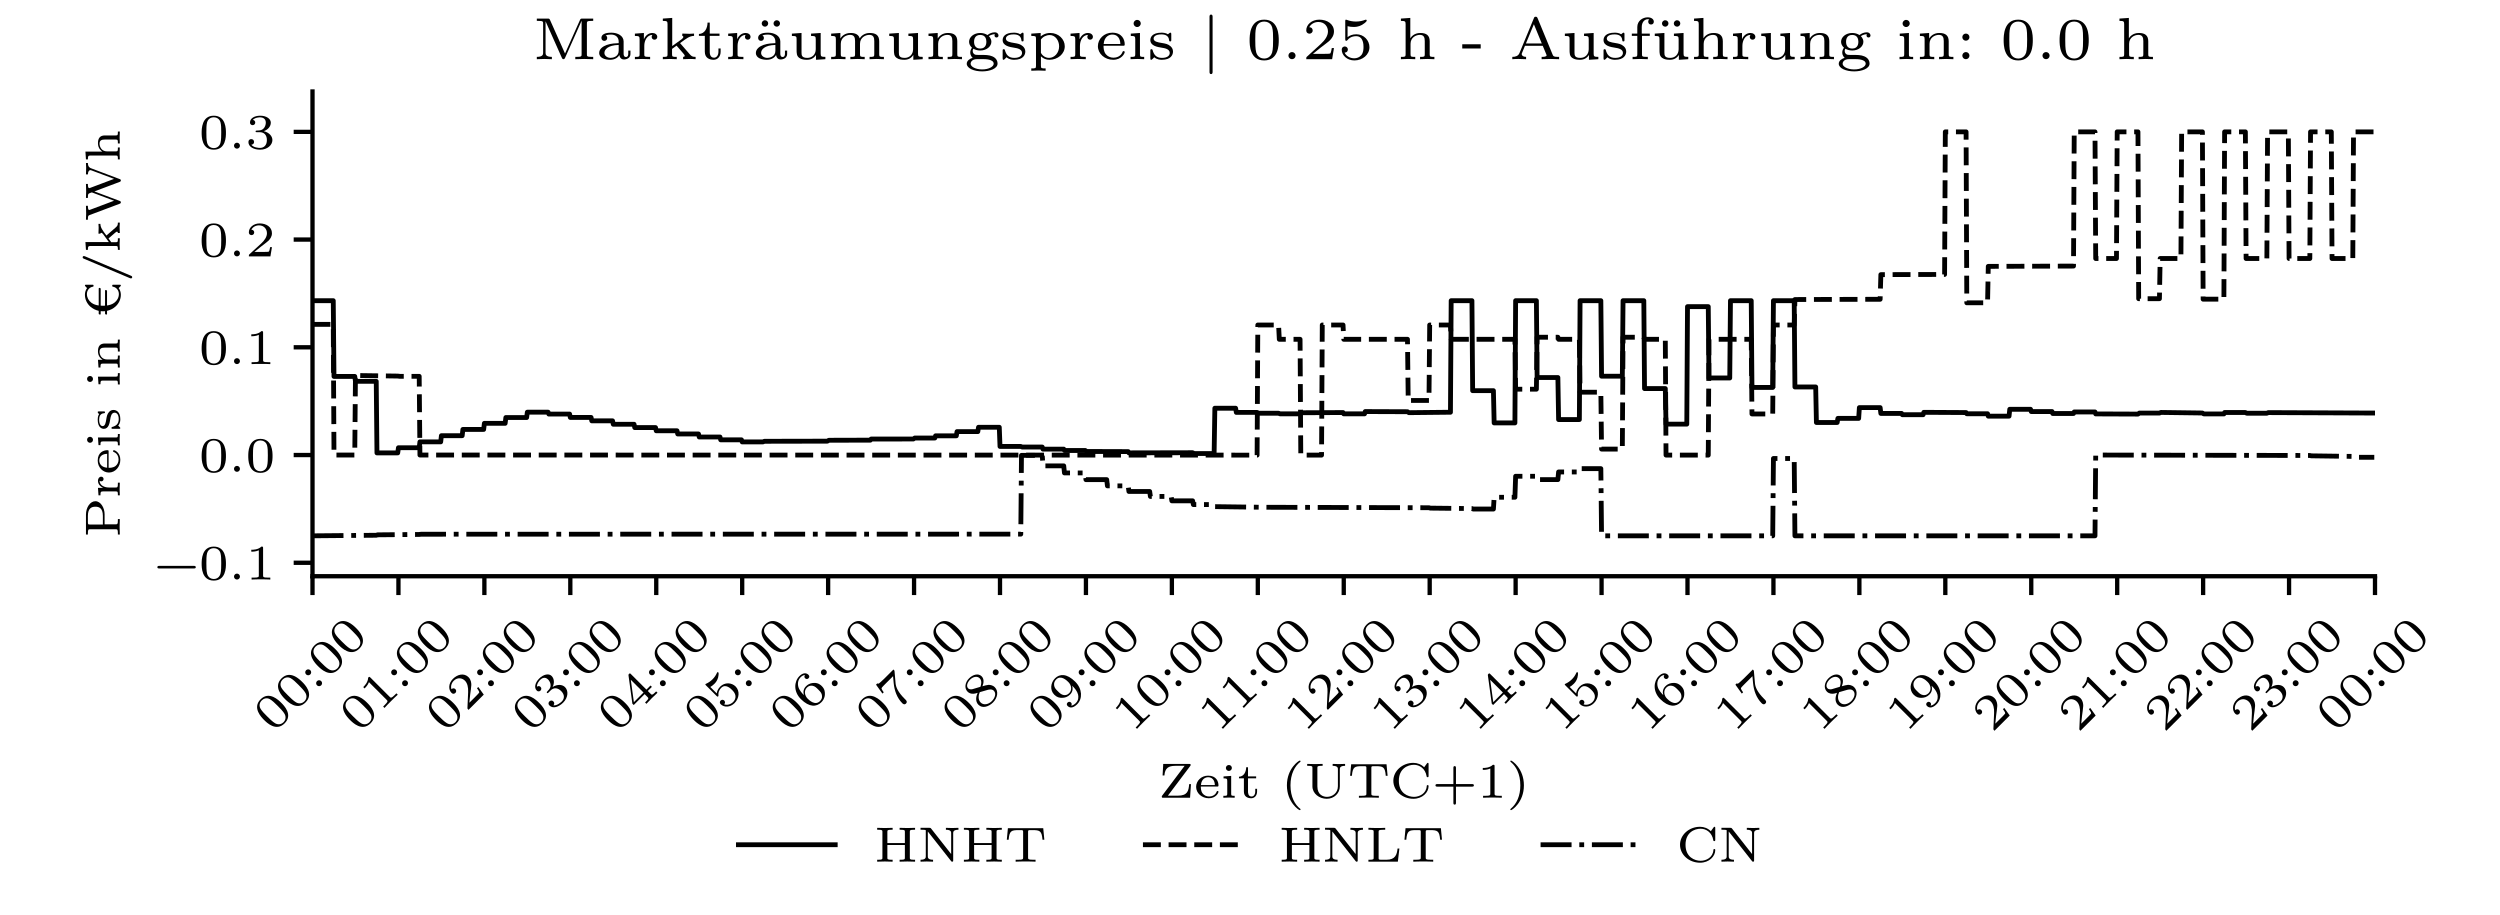 <?xml version="1.0" encoding="utf-8" standalone="no"?>
<!DOCTYPE svg PUBLIC "-//W3C//DTD SVG 1.1//EN"
  "http://www.w3.org/Graphics/SVG/1.1/DTD/svg11.dtd">
<svg xmlns:xlink="http://www.w3.org/1999/xlink" width="464.882pt" height="170.079pt" viewBox="0 0 464.882 170.079" xmlns="http://www.w3.org/2000/svg" version="1.1">
 <defs>
  <style type="text/css">*{stroke-linejoin: round; stroke-linecap: butt}</style>
 </defs>
 <g id="figure_1">
  <g id="patch_1">
   <path d="M 0 170.079 
L 464.882 170.079 
L 464.882 0 
L 0 0 
z
" style="fill: #ffffff"/>
  </g>
  <g id="axes_1">
   <g id="patch_2">
    <path d="M 58.11 107.15 
L 441.638 107.15 
L 441.638 17.008 
L 58.11 17.008 
z
" style="fill: #ffffff"/>
   </g>
   <g id="matplotlib.axis_1">
    <g id="xtick_1">
     <g id="line2d_1">
      <defs>
       <path id="mf4b9c4b104" d="M 0 0 
L 0 3.5 
" style="stroke: #000000; stroke-width: 0.8"/>
      </defs>
      <g>
       <use xlink:href="#mf4b9c4b104" x="58.11" y="107.15" style="stroke: #000000; stroke-width: 0.8"/>
      </g>
     </g>
     <g id="text_1">
      <!-- 00:00 -->
      <g transform="translate(50.805 136.359) rotate(-45) scale(0.09 -0.09)">
       <defs>
        <path id="LMRoman6-Regular-30" d="M 3520 2042 
C 3520 2509 3520 4256 1952 4256 
C 384 4256 384 2509 384 2042 
C 384 1581 384 -134 1952 -134 
C 3520 -134 3520 1581 3520 2042 
z
M 2912 2125 
C 2912 1715 2912 1069 2803 710 
C 2624 154 2163 70 1952 70 
C 1683 70 1248 198 1094 730 
C 992 1101 992 1728 992 2125 
C 992 2554 992 3046 1082 3392 
C 1242 3968 1728 4051 1952 4051 
C 2246 4051 2669 3910 2810 3424 
C 2906 3085 2912 2618 2912 2125 
z
" transform="scale(0.016)"/>
        <path id="LMRoman6-Regular-3a" d="M 1510 2374 
C 1510 2586 1338 2758 1126 2758 
C 915 2758 742 2586 742 2374 
C 742 2163 915 1990 1126 1990 
C 1338 1990 1510 2163 1510 2374 
z
M 1510 384 
C 1510 595 1338 768 1126 768 
C 915 768 742 595 742 384 
C 742 173 915 0 1126 0 
C 1338 0 1510 173 1510 384 
z
" transform="scale(0.016)"/>
       </defs>
       <use xlink:href="#LMRoman6-Regular-30"/>
       <use xlink:href="#LMRoman6-Regular-30" x="61.1"/>
       <use xlink:href="#LMRoman6-Regular-3a" x="122.2"/>
       <use xlink:href="#LMRoman6-Regular-30" x="157.4"/>
       <use xlink:href="#LMRoman6-Regular-30" x="218.5"/>
      </g>
     </g>
    </g>
    <g id="xtick_2">
     <g id="line2d_2">
      <g>
       <use xlink:href="#mf4b9c4b104" x="74.091" y="107.15" style="stroke: #000000; stroke-width: 0.8"/>
      </g>
     </g>
     <g id="text_2">
      <!-- 01:00 -->
      <g transform="translate(66.785 136.359) rotate(-45) scale(0.09 -0.09)">
       <defs>
        <path id="LMRoman6-Regular-31" d="M 3232 0 
L 3232 250 
L 2957 250 
C 2298 250 2298 333 2298 544 
L 2298 4064 
C 2298 4256 2272 4256 2080 4256 
C 1658 3846 1005 3846 774 3846 
L 774 3597 
C 941 3597 1363 3597 1747 3776 
L 1747 544 
C 1747 333 1747 250 1088 250 
L 813 250 
L 813 0 
C 1165 26 1664 26 2022 26 
C 2381 26 2880 26 3232 0 
z
" transform="scale(0.016)"/>
       </defs>
       <use xlink:href="#LMRoman6-Regular-30"/>
       <use xlink:href="#LMRoman6-Regular-31" x="61.1"/>
       <use xlink:href="#LMRoman6-Regular-3a" x="122.2"/>
       <use xlink:href="#LMRoman6-Regular-30" x="157.4"/>
       <use xlink:href="#LMRoman6-Regular-30" x="218.5"/>
      </g>
     </g>
    </g>
    <g id="xtick_3">
     <g id="line2d_3">
      <g>
       <use xlink:href="#mf4b9c4b104" x="90.071" y="107.15" style="stroke: #000000; stroke-width: 0.8"/>
      </g>
     </g>
     <g id="text_3">
      <!-- 02:00 -->
      <g transform="translate(82.766 136.359) rotate(-45) scale(0.09 -0.09)">
       <defs>
        <path id="LMRoman6-Regular-32" d="M 3443 1197 
L 3206 1197 
C 3194 1107 3130 685 3034 614 
C 2989 576 2470 576 2381 576 
L 1184 576 
L 2003 1242 
C 2221 1414 2790 1824 2989 2016 
C 3181 2208 3443 2534 3443 2989 
C 3443 3789 2720 4256 1862 4256 
C 1037 4256 461 3712 461 3110 
C 461 2784 736 2746 806 2746 
C 966 2746 1152 2861 1152 3091 
C 1152 3232 1069 3437 787 3437 
C 934 3763 1325 4006 1766 4006 
C 2438 4006 2797 3507 2797 2989 
C 2797 2534 2496 2067 2048 1658 
L 531 269 
C 467 205 461 198 461 0 
L 3245 0 
L 3443 1197 
z
" transform="scale(0.016)"/>
       </defs>
       <use xlink:href="#LMRoman6-Regular-30"/>
       <use xlink:href="#LMRoman6-Regular-32" x="61.1"/>
       <use xlink:href="#LMRoman6-Regular-3a" x="122.2"/>
       <use xlink:href="#LMRoman6-Regular-30" x="157.4"/>
       <use xlink:href="#LMRoman6-Regular-30" x="218.5"/>
      </g>
     </g>
    </g>
    <g id="xtick_4">
     <g id="line2d_4">
      <g>
       <use xlink:href="#mf4b9c4b104" x="106.051" y="107.15" style="stroke: #000000; stroke-width: 0.8"/>
      </g>
     </g>
     <g id="text_4">
      <!-- 03:00 -->
      <g transform="translate(98.746 136.359) rotate(-45) scale(0.09 -0.09)">
       <defs>
        <path id="LMRoman6-Regular-33" d="M 3501 1107 
C 3501 1574 3142 2067 2381 2259 
C 2886 2426 3296 2835 3296 3360 
C 3296 3872 2694 4256 1926 4256 
C 1178 4256 608 3910 608 3386 
C 608 3110 819 3034 947 3034 
C 1114 3034 1286 3149 1286 3373 
C 1286 3571 1146 3686 973 3712 
C 1274 4045 1856 4045 1914 4045 
C 2240 4045 2650 3891 2650 3360 
C 2650 3008 2451 2394 1811 2355 
C 1696 2349 1523 2336 1466 2336 
C 1402 2330 1331 2323 1331 2227 
C 1331 2125 1402 2125 1510 2125 
L 1882 2125 
C 2426 2125 2790 1760 2790 1107 
C 2790 403 2368 96 1901 96 
C 1728 96 1069 134 781 506 
C 1030 531 1133 698 1133 870 
C 1133 1088 979 1235 768 1235 
C 595 1235 403 1126 403 858 
C 403 224 1107 -134 1920 -134 
C 2867 -134 3501 474 3501 1107 
z
" transform="scale(0.016)"/>
       </defs>
       <use xlink:href="#LMRoman6-Regular-30"/>
       <use xlink:href="#LMRoman6-Regular-33" x="61.1"/>
       <use xlink:href="#LMRoman6-Regular-3a" x="122.2"/>
       <use xlink:href="#LMRoman6-Regular-30" x="157.4"/>
       <use xlink:href="#LMRoman6-Regular-30" x="218.5"/>
      </g>
     </g>
    </g>
    <g id="xtick_5">
     <g id="line2d_5">
      <g>
       <use xlink:href="#mf4b9c4b104" x="122.031" y="107.15" style="stroke: #000000; stroke-width: 0.8"/>
      </g>
     </g>
     <g id="text_5">
      <!-- 04:00 -->
      <g transform="translate(114.726 136.359) rotate(-45) scale(0.09 -0.09)">
       <defs>
        <path id="LMRoman6-Regular-34" d="M 3610 1050 
L 3610 1299 
L 2861 1299 
L 2861 4128 
C 2861 4275 2861 4320 2701 4320 
C 2586 4320 2573 4301 2515 4224 
L 294 1299 
L 294 1050 
L 2285 1050 
L 2285 538 
C 2285 326 2285 250 1747 250 
L 1562 250 
L 1562 0 
L 2573 26 
L 3584 0 
L 3584 250 
L 3398 250 
C 2861 250 2861 326 2861 538 
L 2861 1050 
L 3610 1050 
z
M 2330 1299 
L 570 1299 
L 2330 3622 
L 2330 1299 
z
" transform="scale(0.016)"/>
       </defs>
       <use xlink:href="#LMRoman6-Regular-30"/>
       <use xlink:href="#LMRoman6-Regular-34" x="61.1"/>
       <use xlink:href="#LMRoman6-Regular-3a" x="122.2"/>
       <use xlink:href="#LMRoman6-Regular-30" x="157.4"/>
       <use xlink:href="#LMRoman6-Regular-30" x="218.5"/>
      </g>
     </g>
    </g>
    <g id="xtick_6">
     <g id="line2d_6">
      <g>
       <use xlink:href="#mf4b9c4b104" x="138.012" y="107.15" style="stroke: #000000; stroke-width: 0.8"/>
      </g>
     </g>
     <g id="text_6">
      <!-- 05:00 -->
      <g transform="translate(130.707 136.359) rotate(-45) scale(0.09 -0.09)">
       <defs>
        <path id="LMRoman6-Regular-35" d="M 3443 1286 
C 3443 2016 2854 2682 2029 2682 
C 1613 2682 1293 2547 1088 2374 
L 1088 3552 
C 1299 3494 1523 3469 1741 3469 
C 1882 3469 2240 3469 2643 3693 
C 2752 3757 3149 4019 3149 4154 
C 3149 4237 3085 4256 3059 4256 
C 3040 4256 3034 4256 2963 4230 
C 2733 4141 2406 4051 1990 4051 
C 1677 4051 1331 4109 1043 4218 
C 979 4243 954 4256 928 4256 
C 838 4256 838 4186 838 4083 
L 838 2163 
C 838 2054 838 1978 954 1978 
C 1011 1978 1030 2003 1075 2054 
C 1235 2259 1517 2477 2016 2477 
C 2803 2477 2803 1517 2803 1312 
C 2803 1062 2784 704 2573 442 
C 2374 198 2080 96 1805 96 
C 1363 96 922 339 768 710 
C 1082 717 1120 966 1120 1043 
C 1120 1216 986 1370 787 1370 
C 730 1370 461 1338 461 1018 
C 461 429 1018 -134 1824 -134 
C 2701 -134 3443 486 3443 1286 
z
" transform="scale(0.016)"/>
       </defs>
       <use xlink:href="#LMRoman6-Regular-30"/>
       <use xlink:href="#LMRoman6-Regular-35" x="61.1"/>
       <use xlink:href="#LMRoman6-Regular-3a" x="122.2"/>
       <use xlink:href="#LMRoman6-Regular-30" x="157.4"/>
       <use xlink:href="#LMRoman6-Regular-30" x="218.5"/>
      </g>
     </g>
    </g>
    <g id="xtick_7">
     <g id="line2d_7">
      <g>
       <use xlink:href="#mf4b9c4b104" x="153.992" y="107.15" style="stroke: #000000; stroke-width: 0.8"/>
      </g>
     </g>
     <g id="text_7">
      <!-- 06:00 -->
      <g transform="translate(146.687 136.359) rotate(-45) scale(0.09 -0.09)">
       <defs>
        <path id="LMRoman6-Regular-36" d="M 3501 1306 
C 3501 1523 3475 1933 3085 2298 
C 2861 2502 2579 2726 2035 2726 
C 1587 2726 1261 2496 1043 2118 
C 1050 2438 1062 2970 1286 3366 
C 1568 3853 1990 4045 2374 4045 
C 2522 4045 2816 4019 2970 3840 
C 2733 3802 2694 3635 2694 3533 
C 2694 3366 2810 3226 3002 3226 
C 3194 3226 3315 3347 3315 3546 
C 3315 3936 3021 4256 2368 4256 
C 1376 4256 403 3392 403 2029 
C 403 474 1126 -134 1971 -134 
C 2221 -134 2656 -96 3046 282 
C 3251 486 3501 742 3501 1306 
z
M 2861 1306 
C 2861 864 2848 646 2630 390 
C 2477 198 2272 96 1965 96 
C 1062 96 1062 1197 1062 1446 
C 1062 1997 1427 2522 2003 2522 
C 2336 2522 2528 2387 2682 2182 
C 2861 1933 2861 1645 2861 1306 
z
" transform="scale(0.016)"/>
       </defs>
       <use xlink:href="#LMRoman6-Regular-30"/>
       <use xlink:href="#LMRoman6-Regular-36" x="61.1"/>
       <use xlink:href="#LMRoman6-Regular-3a" x="122.2"/>
       <use xlink:href="#LMRoman6-Regular-30" x="157.4"/>
       <use xlink:href="#LMRoman6-Regular-30" x="218.5"/>
      </g>
     </g>
    </g>
    <g id="xtick_8">
     <g id="line2d_8">
      <g>
       <use xlink:href="#mf4b9c4b104" x="169.972" y="107.15" style="stroke: #000000; stroke-width: 0.8"/>
      </g>
     </g>
     <g id="text_8">
      <!-- 07:00 -->
      <g transform="translate(162.667 136.359) rotate(-45) scale(0.09 -0.09)">
       <defs>
        <path id="LMRoman6-Regular-37" d="M 3712 4122 
L 2061 4122 
C 1798 4122 1645 4128 1395 4147 
C 1082 4166 1005 4173 973 4326 
L 736 4326 
L 506 2925 
L 742 2925 
C 762 3059 826 3437 922 3507 
C 973 3546 1523 3546 1619 3546 
L 3066 3546 
L 2496 2861 
C 1875 2112 1440 1203 1440 230 
C 1440 173 1440 -134 1747 -134 
C 2061 -134 2061 160 2061 243 
L 2061 422 
C 2061 1651 2323 2278 2643 2662 
L 3654 3866 
C 3712 3930 3712 3942 3712 4122 
z
" transform="scale(0.016)"/>
       </defs>
       <use xlink:href="#LMRoman6-Regular-30"/>
       <use xlink:href="#LMRoman6-Regular-37" x="61.1"/>
       <use xlink:href="#LMRoman6-Regular-3a" x="122.2"/>
       <use xlink:href="#LMRoman6-Regular-30" x="157.4"/>
       <use xlink:href="#LMRoman6-Regular-30" x="218.5"/>
      </g>
     </g>
    </g>
    <g id="xtick_9">
     <g id="line2d_9">
      <g>
       <use xlink:href="#mf4b9c4b104" x="185.953" y="107.15" style="stroke: #000000; stroke-width: 0.8"/>
      </g>
     </g>
     <g id="text_9">
      <!-- 08:00 -->
      <g transform="translate(178.648 136.359) rotate(-45) scale(0.09 -0.09)">
       <defs>
        <path id="LMRoman6-Regular-38" d="M 3501 1088 
C 3501 1530 3232 1792 3136 1888 
C 3014 2003 2694 2182 2464 2310 
C 2938 2522 3296 2835 3296 3296 
C 3296 3923 2624 4256 1958 4256 
C 1235 4256 608 3821 608 3174 
C 608 2778 870 2470 1139 2310 
L 1421 2150 
C 998 1990 403 1632 403 986 
C 403 237 1203 -134 1946 -134 
C 2797 -134 3501 378 3501 1088 
z
M 2938 3290 
C 2938 2797 2406 2534 2227 2445 
L 1306 2944 
C 1293 2950 966 3130 966 3424 
C 966 3840 1472 4045 1946 4045 
C 2445 4045 2938 3770 2938 3290 
z
M 3091 864 
C 3091 358 2502 96 1958 96 
C 1363 96 813 442 813 986 
C 813 1530 1325 1888 1677 2016 
L 2605 1504 
C 2739 1421 3091 1229 3091 864 
z
" transform="scale(0.016)"/>
       </defs>
       <use xlink:href="#LMRoman6-Regular-30"/>
       <use xlink:href="#LMRoman6-Regular-38" x="61.1"/>
       <use xlink:href="#LMRoman6-Regular-3a" x="122.2"/>
       <use xlink:href="#LMRoman6-Regular-30" x="157.4"/>
       <use xlink:href="#LMRoman6-Regular-30" x="218.5"/>
      </g>
     </g>
    </g>
    <g id="xtick_10">
     <g id="line2d_10">
      <g>
       <use xlink:href="#mf4b9c4b104" x="201.933" y="107.15" style="stroke: #000000; stroke-width: 0.8"/>
      </g>
     </g>
     <g id="text_10">
      <!-- 09:00 -->
      <g transform="translate(194.628 136.359) rotate(-45) scale(0.09 -0.09)">
       <defs>
        <path id="LMRoman6-Regular-39" d="M 3501 2099 
C 3501 3654 2790 4256 1971 4256 
C 1146 4256 403 3667 403 2822 
C 403 2342 582 2074 813 1843 
C 1094 1568 1402 1402 1869 1402 
C 2426 1402 2726 1766 2861 2016 
C 2861 1530 2816 1050 2586 666 
C 2426 416 2118 96 1619 96 
C 1472 96 1126 115 947 282 
C 1152 326 1210 467 1210 589 
C 1210 755 1094 896 902 896 
C 710 896 589 774 589 576 
C 589 58 1069 -134 1626 -134 
C 2611 -134 3501 762 3501 2099 
z
M 2842 2694 
C 2842 2118 2464 1606 1901 1606 
C 1504 1606 1331 1805 1229 1939 
C 1050 2182 1043 2458 1043 2822 
C 1043 3200 1043 3450 1254 3712 
C 1434 3930 1645 4045 1978 4045 
C 2842 4045 2842 2950 2842 2694 
z
" transform="scale(0.016)"/>
       </defs>
       <use xlink:href="#LMRoman6-Regular-30"/>
       <use xlink:href="#LMRoman6-Regular-39" x="61.1"/>
       <use xlink:href="#LMRoman6-Regular-3a" x="122.2"/>
       <use xlink:href="#LMRoman6-Regular-30" x="157.4"/>
       <use xlink:href="#LMRoman6-Regular-30" x="218.5"/>
      </g>
     </g>
    </g>
    <g id="xtick_11">
     <g id="line2d_11">
      <g>
       <use xlink:href="#mf4b9c4b104" x="217.913" y="107.15" style="stroke: #000000; stroke-width: 0.8"/>
      </g>
     </g>
     <g id="text_11">
      <!-- 10:00 -->
      <g transform="translate(210.608 136.359) rotate(-45) scale(0.09 -0.09)">
       <use xlink:href="#LMRoman6-Regular-31"/>
       <use xlink:href="#LMRoman6-Regular-30" x="61.1"/>
       <use xlink:href="#LMRoman6-Regular-3a" x="122.2"/>
       <use xlink:href="#LMRoman6-Regular-30" x="157.4"/>
       <use xlink:href="#LMRoman6-Regular-30" x="218.5"/>
      </g>
     </g>
    </g>
    <g id="xtick_12">
     <g id="line2d_12">
      <g>
       <use xlink:href="#mf4b9c4b104" x="233.894" y="107.15" style="stroke: #000000; stroke-width: 0.8"/>
      </g>
     </g>
     <g id="text_12">
      <!-- 11:00 -->
      <g transform="translate(226.589 136.359) rotate(-45) scale(0.09 -0.09)">
       <use xlink:href="#LMRoman6-Regular-31"/>
       <use xlink:href="#LMRoman6-Regular-31" x="61.1"/>
       <use xlink:href="#LMRoman6-Regular-3a" x="122.2"/>
       <use xlink:href="#LMRoman6-Regular-30" x="157.4"/>
       <use xlink:href="#LMRoman6-Regular-30" x="218.5"/>
      </g>
     </g>
    </g>
    <g id="xtick_13">
     <g id="line2d_13">
      <g>
       <use xlink:href="#mf4b9c4b104" x="249.874" y="107.15" style="stroke: #000000; stroke-width: 0.8"/>
      </g>
     </g>
     <g id="text_13">
      <!-- 12:00 -->
      <g transform="translate(242.569 136.359) rotate(-45) scale(0.09 -0.09)">
       <use xlink:href="#LMRoman6-Regular-31"/>
       <use xlink:href="#LMRoman6-Regular-32" x="61.1"/>
       <use xlink:href="#LMRoman6-Regular-3a" x="122.2"/>
       <use xlink:href="#LMRoman6-Regular-30" x="157.4"/>
       <use xlink:href="#LMRoman6-Regular-30" x="218.5"/>
      </g>
     </g>
    </g>
    <g id="xtick_14">
     <g id="line2d_14">
      <g>
       <use xlink:href="#mf4b9c4b104" x="265.854" y="107.15" style="stroke: #000000; stroke-width: 0.8"/>
      </g>
     </g>
     <g id="text_14">
      <!-- 13:00 -->
      <g transform="translate(258.549 136.359) rotate(-45) scale(0.09 -0.09)">
       <use xlink:href="#LMRoman6-Regular-31"/>
       <use xlink:href="#LMRoman6-Regular-33" x="61.1"/>
       <use xlink:href="#LMRoman6-Regular-3a" x="122.2"/>
       <use xlink:href="#LMRoman6-Regular-30" x="157.4"/>
       <use xlink:href="#LMRoman6-Regular-30" x="218.5"/>
      </g>
     </g>
    </g>
    <g id="xtick_15">
     <g id="line2d_15">
      <g>
       <use xlink:href="#mf4b9c4b104" x="281.835" y="107.15" style="stroke: #000000; stroke-width: 0.8"/>
      </g>
     </g>
     <g id="text_15">
      <!-- 14:00 -->
      <g transform="translate(274.53 136.359) rotate(-45) scale(0.09 -0.09)">
       <use xlink:href="#LMRoman6-Regular-31"/>
       <use xlink:href="#LMRoman6-Regular-34" x="61.1"/>
       <use xlink:href="#LMRoman6-Regular-3a" x="122.2"/>
       <use xlink:href="#LMRoman6-Regular-30" x="157.4"/>
       <use xlink:href="#LMRoman6-Regular-30" x="218.5"/>
      </g>
     </g>
    </g>
    <g id="xtick_16">
     <g id="line2d_16">
      <g>
       <use xlink:href="#mf4b9c4b104" x="297.815" y="107.15" style="stroke: #000000; stroke-width: 0.8"/>
      </g>
     </g>
     <g id="text_16">
      <!-- 15:00 -->
      <g transform="translate(290.51 136.359) rotate(-45) scale(0.09 -0.09)">
       <use xlink:href="#LMRoman6-Regular-31"/>
       <use xlink:href="#LMRoman6-Regular-35" x="61.1"/>
       <use xlink:href="#LMRoman6-Regular-3a" x="122.2"/>
       <use xlink:href="#LMRoman6-Regular-30" x="157.4"/>
       <use xlink:href="#LMRoman6-Regular-30" x="218.5"/>
      </g>
     </g>
    </g>
    <g id="xtick_17">
     <g id="line2d_17">
      <g>
       <use xlink:href="#mf4b9c4b104" x="313.795" y="107.15" style="stroke: #000000; stroke-width: 0.8"/>
      </g>
     </g>
     <g id="text_17">
      <!-- 16:00 -->
      <g transform="translate(306.49 136.359) rotate(-45) scale(0.09 -0.09)">
       <use xlink:href="#LMRoman6-Regular-31"/>
       <use xlink:href="#LMRoman6-Regular-36" x="61.1"/>
       <use xlink:href="#LMRoman6-Regular-3a" x="122.2"/>
       <use xlink:href="#LMRoman6-Regular-30" x="157.4"/>
       <use xlink:href="#LMRoman6-Regular-30" x="218.5"/>
      </g>
     </g>
    </g>
    <g id="xtick_18">
     <g id="line2d_18">
      <g>
       <use xlink:href="#mf4b9c4b104" x="329.776" y="107.15" style="stroke: #000000; stroke-width: 0.8"/>
      </g>
     </g>
     <g id="text_18">
      <!-- 17:00 -->
      <g transform="translate(322.47 136.359) rotate(-45) scale(0.09 -0.09)">
       <use xlink:href="#LMRoman6-Regular-31"/>
       <use xlink:href="#LMRoman6-Regular-37" x="61.1"/>
       <use xlink:href="#LMRoman6-Regular-3a" x="122.2"/>
       <use xlink:href="#LMRoman6-Regular-30" x="157.4"/>
       <use xlink:href="#LMRoman6-Regular-30" x="218.5"/>
      </g>
     </g>
    </g>
    <g id="xtick_19">
     <g id="line2d_19">
      <g>
       <use xlink:href="#mf4b9c4b104" x="345.756" y="107.15" style="stroke: #000000; stroke-width: 0.8"/>
      </g>
     </g>
     <g id="text_19">
      <!-- 18:00 -->
      <g transform="translate(338.451 136.359) rotate(-45) scale(0.09 -0.09)">
       <use xlink:href="#LMRoman6-Regular-31"/>
       <use xlink:href="#LMRoman6-Regular-38" x="61.1"/>
       <use xlink:href="#LMRoman6-Regular-3a" x="122.2"/>
       <use xlink:href="#LMRoman6-Regular-30" x="157.4"/>
       <use xlink:href="#LMRoman6-Regular-30" x="218.5"/>
      </g>
     </g>
    </g>
    <g id="xtick_20">
     <g id="line2d_20">
      <g>
       <use xlink:href="#mf4b9c4b104" x="361.736" y="107.15" style="stroke: #000000; stroke-width: 0.8"/>
      </g>
     </g>
     <g id="text_20">
      <!-- 19:00 -->
      <g transform="translate(354.431 136.359) rotate(-45) scale(0.09 -0.09)">
       <use xlink:href="#LMRoman6-Regular-31"/>
       <use xlink:href="#LMRoman6-Regular-39" x="61.1"/>
       <use xlink:href="#LMRoman6-Regular-3a" x="122.2"/>
       <use xlink:href="#LMRoman6-Regular-30" x="157.4"/>
       <use xlink:href="#LMRoman6-Regular-30" x="218.5"/>
      </g>
     </g>
    </g>
    <g id="xtick_21">
     <g id="line2d_21">
      <g>
       <use xlink:href="#mf4b9c4b104" x="377.717" y="107.15" style="stroke: #000000; stroke-width: 0.8"/>
      </g>
     </g>
     <g id="text_21">
      <!-- 20:00 -->
      <g transform="translate(370.411 136.359) rotate(-45) scale(0.09 -0.09)">
       <use xlink:href="#LMRoman6-Regular-32"/>
       <use xlink:href="#LMRoman6-Regular-30" x="61.1"/>
       <use xlink:href="#LMRoman6-Regular-3a" x="122.2"/>
       <use xlink:href="#LMRoman6-Regular-30" x="157.4"/>
       <use xlink:href="#LMRoman6-Regular-30" x="218.5"/>
      </g>
     </g>
    </g>
    <g id="xtick_22">
     <g id="line2d_22">
      <g>
       <use xlink:href="#mf4b9c4b104" x="393.697" y="107.15" style="stroke: #000000; stroke-width: 0.8"/>
      </g>
     </g>
     <g id="text_22">
      <!-- 21:00 -->
      <g transform="translate(386.392 136.359) rotate(-45) scale(0.09 -0.09)">
       <use xlink:href="#LMRoman6-Regular-32"/>
       <use xlink:href="#LMRoman6-Regular-31" x="61.1"/>
       <use xlink:href="#LMRoman6-Regular-3a" x="122.2"/>
       <use xlink:href="#LMRoman6-Regular-30" x="157.4"/>
       <use xlink:href="#LMRoman6-Regular-30" x="218.5"/>
      </g>
     </g>
    </g>
    <g id="xtick_23">
     <g id="line2d_23">
      <g>
       <use xlink:href="#mf4b9c4b104" x="409.677" y="107.15" style="stroke: #000000; stroke-width: 0.8"/>
      </g>
     </g>
     <g id="text_23">
      <!-- 22:00 -->
      <g transform="translate(402.372 136.359) rotate(-45) scale(0.09 -0.09)">
       <use xlink:href="#LMRoman6-Regular-32"/>
       <use xlink:href="#LMRoman6-Regular-32" x="61.1"/>
       <use xlink:href="#LMRoman6-Regular-3a" x="122.2"/>
       <use xlink:href="#LMRoman6-Regular-30" x="157.4"/>
       <use xlink:href="#LMRoman6-Regular-30" x="218.5"/>
      </g>
     </g>
    </g>
    <g id="xtick_24">
     <g id="line2d_24">
      <g>
       <use xlink:href="#mf4b9c4b104" x="425.657" y="107.15" style="stroke: #000000; stroke-width: 0.8"/>
      </g>
     </g>
     <g id="text_24">
      <!-- 23:00 -->
      <g transform="translate(418.352 136.359) rotate(-45) scale(0.09 -0.09)">
       <use xlink:href="#LMRoman6-Regular-32"/>
       <use xlink:href="#LMRoman6-Regular-33" x="61.1"/>
       <use xlink:href="#LMRoman6-Regular-3a" x="122.2"/>
       <use xlink:href="#LMRoman6-Regular-30" x="157.4"/>
       <use xlink:href="#LMRoman6-Regular-30" x="218.5"/>
      </g>
     </g>
    </g>
    <g id="xtick_25">
     <g id="line2d_25">
      <g>
       <use xlink:href="#mf4b9c4b104" x="441.638" y="107.15" style="stroke: #000000; stroke-width: 0.8"/>
      </g>
     </g>
     <g id="text_25">
      <!-- 00:00 -->
      <g transform="translate(434.333 136.359) rotate(-45) scale(0.09 -0.09)">
       <use xlink:href="#LMRoman6-Regular-30"/>
       <use xlink:href="#LMRoman6-Regular-30" x="61.1"/>
       <use xlink:href="#LMRoman6-Regular-3a" x="122.2"/>
       <use xlink:href="#LMRoman6-Regular-30" x="157.4"/>
       <use xlink:href="#LMRoman6-Regular-30" x="218.5"/>
      </g>
     </g>
    </g>
    <g id="text_26">
     <!-- Zeit (UTC+1) -->
     <g transform="translate(215.311 148.344) scale(0.09 -0.09)">
      <defs>
       <path id="LMRoman6-Regular-5a" d="M 4275 1760 
L 4038 1760 
C 3974 890 3834 269 2573 269 
L 1293 269 
L 4173 4096 
C 4230 4166 4230 4179 4230 4237 
C 4230 4371 4166 4371 4038 4371 
L 691 4371 
L 608 2880 
L 845 2880 
C 909 3840 1389 4122 2253 4122 
L 3450 4122 
L 563 288 
C 506 218 506 205 506 141 
C 506 0 570 0 698 0 
L 4154 0 
L 4275 1760 
z
" transform="scale(0.016)"/>
       <path id="LMRoman6-Regular-65" d="M 3194 768 
C 3194 800 3181 870 3072 870 
C 2989 870 2976 832 2950 755 
C 2758 282 2278 160 1984 160 
C 1632 160 1331 320 1152 550 
C 915 851 915 1274 915 1446 
L 3002 1446 
C 3142 1446 3194 1446 3194 1600 
C 3194 2093 2918 2854 1856 2854 
C 960 2854 307 2170 307 1402 
C 307 595 1043 -64 1946 -64 
C 2867 -64 3194 627 3194 768 
z
M 2726 1638 
L 928 1638 
C 998 2496 1587 2650 1850 2650 
C 2675 2650 2720 1824 2726 1638 
z
" transform="scale(0.016)"/>
       <path id="LMRoman6-Regular-69" d="M 1875 0 
L 1875 250 
C 1478 250 1421 250 1421 518 
L 1421 2822 
L 435 2752 
L 435 2502 
C 858 2502 915 2458 915 2144 
L 915 525 
C 915 250 851 250 410 250 
L 410 0 
L 1158 26 
C 1222 26 1709 13 1875 0 
z
M 1510 3846 
C 1510 4051 1344 4230 1126 4230 
C 890 4230 736 4032 736 3846 
C 736 3642 902 3462 1120 3462 
C 1357 3462 1510 3661 1510 3846 
z
" transform="scale(0.016)"/>
       <path id="LMRoman6-Regular-74" d="M 2566 806 
L 2566 1158 
L 2330 1158 
L 2330 819 
C 2330 365 2093 160 1856 160 
C 1395 160 1395 678 1395 800 
L 1395 2509 
L 2445 2509 
L 2445 2758 
L 1395 2758 
L 1395 3936 
L 1158 3936 
C 1152 3366 877 2739 230 2714 
L 230 2509 
L 864 2509 
L 864 800 
C 864 128 1370 -64 1805 -64 
C 2246 -64 2566 288 2566 806 
z
" transform="scale(0.016)"/>
       <path id="LMRoman6-Regular-20" transform="scale(0.016)"/>
       <path id="LMRoman6-Regular-28" d="M 2566 -1510 
C 2566 -1478 2547 -1446 2547 -1446 
C 1843 -909 1267 102 1267 1600 
C 1267 3078 1830 4102 2547 4646 
C 2547 4646 2566 4678 2566 4710 
C 2566 4749 2541 4800 2464 4800 
C 2349 4800 806 3795 806 1600 
C 806 -589 2342 -1600 2464 -1600 
C 2541 -1600 2566 -1549 2566 -1510 
z
" transform="scale(0.016)"/>
       <path id="LMRoman6-Regular-55" d="M 5312 4122 
L 5312 4371 
L 4512 4346 
C 4275 4346 3846 4358 3706 4371 
L 3706 4122 
C 4384 4122 4384 3834 4384 3667 
L 4384 1485 
C 4384 621 3680 115 2970 115 
C 2522 115 1734 346 1734 1459 
L 1734 3834 
C 1734 4045 1734 4122 2246 4122 
L 2413 4122 
L 2413 4371 
L 1414 4346 
L 416 4371 
L 416 4122 
L 582 4122 
C 1094 4122 1094 4045 1094 3834 
L 1094 1472 
C 1094 550 1965 -134 2950 -134 
C 3910 -134 4634 595 4634 1466 
L 4634 3667 
C 4634 3834 4634 4122 5312 4122 
z
" transform="scale(0.016)"/>
       <path id="LMRoman6-Regular-54" d="M 5203 2835 
L 5062 4326 
L 499 4326 
L 358 2835 
L 595 2835 
C 691 3994 941 4077 1907 4077 
C 2042 4077 2253 4077 2317 4070 
C 2464 4045 2464 3981 2464 3827 
L 2464 544 
C 2464 333 2464 250 1786 250 
L 1498 250 
L 1498 0 
C 1811 26 2445 26 2784 26 
C 3123 26 3757 26 4070 0 
L 4070 250 
L 3782 250 
C 3104 250 3104 333 3104 544 
L 3104 3827 
C 3104 3981 3104 4045 3245 4070 
C 3309 4077 3520 4077 3654 4077 
C 4627 4077 4870 3987 4966 2835 
L 5203 2835 
z
" transform="scale(0.016)"/>
       <path id="LMRoman6-Regular-43" d="M 5056 1498 
C 5056 1568 5050 1632 4934 1632 
C 4832 1632 4826 1581 4819 1523 
C 4768 544 3878 115 3174 115 
C 2406 115 1216 570 1216 2189 
C 1216 3776 2374 4256 3168 4256 
C 3891 4256 4640 3763 4800 2784 
C 4813 2701 4819 2656 4928 2656 
C 5056 2656 5056 2707 5056 2835 
L 5056 4326 
C 5056 4435 5056 4506 4954 4506 
C 4896 4506 4883 4480 4838 4422 
L 4486 3936 
C 4115 4307 3610 4506 3085 4506 
C 1664 4506 506 3456 506 2189 
C 506 902 1664 -134 3091 -134 
C 4262 -134 5056 685 5056 1498 
z
" transform="scale(0.016)"/>
       <path id="LMRoman6-Regular-2b" d="M 5472 1600 
C 5472 1766 5312 1766 5222 1766 
L 3155 1766 
L 3155 3840 
C 3155 3930 3155 4090 2989 4090 
C 2822 4090 2822 3930 2822 3840 
L 2822 1766 
L 755 1766 
C 666 1766 506 1766 506 1600 
C 506 1434 666 1434 755 1434 
L 2822 1434 
L 2822 -640 
C 2822 -730 2822 -890 2989 -890 
C 3155 -890 3155 -730 3155 -640 
L 3155 1434 
L 5222 1434 
C 5312 1434 5472 1434 5472 1600 
z
" transform="scale(0.016)"/>
       <path id="LMRoman6-Regular-29" d="M 2266 1600 
C 2266 3789 730 4800 608 4800 
C 531 4800 512 4742 512 4710 
C 512 4672 518 4666 634 4563 
C 1210 4070 1805 3123 1805 1600 
C 1805 243 1331 -774 608 -1382 
C 518 -1466 512 -1472 512 -1510 
C 512 -1542 531 -1600 608 -1600 
C 723 -1600 2266 -595 2266 1600 
z
" transform="scale(0.016)"/>
      </defs>
      <use xlink:href="#LMRoman6-Regular-5a"/>
      <use xlink:href="#LMRoman6-Regular-65" x="74.1"/>
      <use xlink:href="#LMRoman6-Regular-69" x="128.7"/>
      <use xlink:href="#LMRoman6-Regular-74" x="163.9"/>
      <use xlink:href="#LMRoman6-Regular-20" x="212"/>
      <use xlink:href="#LMRoman6-Regular-28" x="253.7"/>
      <use xlink:href="#LMRoman6-Regular-55" x="301.8"/>
      <use xlink:href="#LMRoman6-Regular-54" x="391.4"/>
      <use xlink:href="#LMRoman6-Regular-43" x="478.4"/>
      <use xlink:href="#LMRoman6-Regular-2b" x="565.4"/>
      <use xlink:href="#LMRoman6-Regular-31" x="658.9"/>
      <use xlink:href="#LMRoman6-Regular-29" x="720"/>
     </g>
    </g>
   </g>
   <g id="matplotlib.axis_2">
    <g id="ytick_1">
     <g id="line2d_26">
      <defs>
       <path id="m46c4d5c9ad" d="M 0 0 
L -3.5 0 
" style="stroke: #000000; stroke-width: 0.8"/>
      </defs>
      <g>
       <use xlink:href="#m46c4d5c9ad" x="58.11" y="104.646" style="stroke: #000000; stroke-width: 0.8"/>
      </g>
     </g>
     <g id="text_27">
      <!-- −0.1 -->
      <g transform="translate(28.53 107.769) scale(0.09 -0.09)">
       <defs>
        <path id="LMRoman6-Regular-2212" d="M 5472 1600 
C 5472 1766 5299 1766 5203 1766 
L 774 1766 
C 678 1766 506 1766 506 1600 
C 506 1434 653 1434 742 1434 
L 5235 1434 
C 5325 1434 5472 1434 5472 1600 
z
" transform="scale(0.016)"/>
        <path id="LMRoman6-Regular-2e" d="M 1510 384 
C 1510 595 1338 768 1126 768 
C 915 768 742 595 742 384 
C 742 173 915 0 1126 0 
C 1338 0 1510 173 1510 384 
z
" transform="scale(0.016)"/>
       </defs>
       <use xlink:href="#LMRoman6-Regular-2212"/>
       <use xlink:href="#LMRoman6-Regular-30" x="93.5"/>
       <use xlink:href="#LMRoman6-Regular-2e" x="154.6"/>
       <use xlink:href="#LMRoman6-Regular-31" x="189.8"/>
      </g>
     </g>
    </g>
    <g id="ytick_2">
     <g id="line2d_27">
      <g>
       <use xlink:href="#m46c4d5c9ad" x="58.11" y="84.614" style="stroke: #000000; stroke-width: 0.8"/>
      </g>
     </g>
     <g id="text_28">
      <!-- 0.0 -->
      <g transform="translate(36.945 87.737) scale(0.09 -0.09)">
       <use xlink:href="#LMRoman6-Regular-30"/>
       <use xlink:href="#LMRoman6-Regular-2e" x="61.1"/>
       <use xlink:href="#LMRoman6-Regular-30" x="96.3"/>
      </g>
     </g>
    </g>
    <g id="ytick_3">
     <g id="line2d_28">
      <g>
       <use xlink:href="#m46c4d5c9ad" x="58.11" y="64.583" style="stroke: #000000; stroke-width: 0.8"/>
      </g>
     </g>
     <g id="text_29">
      <!-- 0.1 -->
      <g transform="translate(36.945 67.706) scale(0.09 -0.09)">
       <use xlink:href="#LMRoman6-Regular-30"/>
       <use xlink:href="#LMRoman6-Regular-2e" x="61.1"/>
       <use xlink:href="#LMRoman6-Regular-31" x="96.3"/>
      </g>
     </g>
    </g>
    <g id="ytick_4">
     <g id="line2d_29">
      <g>
       <use xlink:href="#m46c4d5c9ad" x="58.11" y="44.551" style="stroke: #000000; stroke-width: 0.8"/>
      </g>
     </g>
     <g id="text_30">
      <!-- 0.2 -->
      <g transform="translate(36.945 47.674) scale(0.09 -0.09)">
       <use xlink:href="#LMRoman6-Regular-30"/>
       <use xlink:href="#LMRoman6-Regular-2e" x="61.1"/>
       <use xlink:href="#LMRoman6-Regular-32" x="96.3"/>
      </g>
     </g>
    </g>
    <g id="ytick_5">
     <g id="line2d_30">
      <g>
       <use xlink:href="#m46c4d5c9ad" x="58.11" y="24.52" style="stroke: #000000; stroke-width: 0.8"/>
      </g>
     </g>
     <g id="text_31">
      <!-- 0.3 -->
      <g transform="translate(36.945 27.643) scale(0.09 -0.09)">
       <use xlink:href="#LMRoman6-Regular-30"/>
       <use xlink:href="#LMRoman6-Regular-2e" x="61.1"/>
       <use xlink:href="#LMRoman6-Regular-33" x="96.3"/>
      </g>
     </g>
    </g>
    <g id="text_32">
     <!-- Preis in €/kWh -->
     <g transform="translate(22.28 100.013) rotate(-90) scale(0.09 -0.09)">
      <defs>
       <path id="LMRoman6-Regular-50" d="M 4730 3155 
C 4730 3821 3942 4371 2989 4371 
L 429 4371 
L 429 4122 
L 595 4122 
C 1107 4122 1107 4045 1107 3834 
L 1107 538 
C 1107 326 1107 250 595 250 
L 429 250 
L 429 0 
L 1427 26 
L 2426 0 
L 2426 250 
L 2259 250 
C 1747 250 1747 326 1747 538 
L 1747 1965 
L 3046 1965 
C 3872 1965 4730 2464 4730 3155 
z
M 4019 3155 
C 4019 2765 3923 2189 2829 2189 
L 1722 2189 
L 1722 3872 
C 1722 4070 1722 4122 2035 4122 
L 2829 4122 
C 3834 4122 4019 3648 4019 3155 
z
" transform="scale(0.016)"/>
       <path id="LMRoman6-Regular-72" d="M 2778 2400 
C 2778 2656 2534 2822 2253 2822 
C 1869 2822 1542 2592 1344 2163 
L 1338 2163 
L 1338 2822 
L 371 2752 
L 371 2502 
C 819 2502 877 2458 877 2144 
L 877 525 
C 877 250 813 250 371 250 
L 371 0 
C 531 13 1005 26 1146 26 
C 1478 26 1920 6 2010 0 
L 2010 250 
L 1869 250 
C 1389 250 1382 314 1382 531 
L 1382 1434 
C 1382 2029 1690 2605 2259 2618 
C 2202 2560 2176 2483 2176 2400 
C 2176 2227 2304 2099 2477 2099 
C 2650 2099 2778 2227 2778 2400 
z
" transform="scale(0.016)"/>
       <path id="LMRoman6-Regular-73" d="M 2778 826 
C 2778 1082 2650 1274 2509 1395 
C 2240 1632 1984 1677 1600 1741 
C 1120 1818 691 1894 691 2221 
C 691 2406 864 2669 1530 2669 
C 1978 2669 2317 2502 2355 2048 
C 2362 1965 2368 1914 2470 1914 
C 2592 1914 2592 1971 2592 2093 
L 2592 2675 
C 2592 2784 2592 2854 2490 2854 
C 2458 2854 2445 2854 2349 2778 
C 2336 2765 2330 2758 2234 2682 
C 1990 2848 1664 2854 1536 2854 
C 531 2854 339 2349 339 2061 
C 339 1434 1094 1312 1581 1235 
C 1869 1190 2426 1101 2426 678 
C 2426 429 2234 141 1581 141 
C 966 141 710 499 582 979 
C 563 1037 550 1075 461 1075 
C 339 1075 339 1018 339 890 
L 339 115 
C 339 6 339 -64 442 -64 
C 480 -64 486 -58 608 58 
L 755 211 
C 1069 -64 1453 -64 1581 -64 
C 2528 -64 2778 448 2778 826 
z
" transform="scale(0.016)"/>
       <path id="LMRoman6-Regular-6e" d="M 4006 0 
L 4006 250 
C 3565 250 3501 250 3501 525 
L 3501 1933 
C 3501 2560 3142 2822 2496 2822 
C 1933 2822 1581 2528 1395 2221 
L 1395 2822 
L 403 2752 
L 403 2502 
C 851 2502 909 2458 909 2144 
L 909 525 
C 909 250 845 250 403 250 
L 403 0 
C 448 6 883 26 1171 26 
C 1459 26 1882 6 1946 0 
L 1946 250 
C 1504 250 1440 250 1440 525 
L 1440 1651 
C 1440 2355 2042 2618 2438 2618 
C 2867 2618 2970 2349 2970 1952 
L 2970 525 
C 2970 250 2906 250 2464 250 
L 2464 0 
C 2509 6 2944 26 3232 26 
C 3520 26 3942 6 4006 0 
z
" transform="scale(0.016)"/>
       <path id="LMRoman6-Regular-20ac" d="M 4262 3482 
L 4262 4416 
C 4262 4467 4224 4506 4173 4506 
L 4147 4506 
C 4128 4506 4102 4499 4090 4480 
L 3827 4230 
C 3590 4410 3283 4506 2963 4506 
C 2387 4506 1843 4250 1453 3827 
C 1171 3514 979 3130 890 2726 
L 518 2726 
C 480 2726 448 2701 435 2662 
L 410 2586 
C 390 2528 429 2470 493 2470 
L 845 2470 
C 838 2374 832 2278 832 2189 
C 832 2093 838 1997 845 1907 
L 518 1907 
C 480 1907 448 1882 435 1843 
L 410 1766 
C 390 1709 429 1651 493 1651 
L 890 1651 
C 979 1242 1171 858 1453 550 
C 1843 122 2387 -134 2963 -134 
C 3283 -134 3590 -32 3827 147 
L 4090 -109 
C 4102 -122 4128 -134 4147 -134 
L 4173 -134 
C 4224 -134 4262 -96 4262 -45 
L 4262 890 
C 4262 941 4224 979 4173 979 
L 4096 979 
C 4051 979 4013 947 4006 902 
C 3949 442 3526 122 3059 122 
C 2611 122 2195 346 1933 710 
C 1728 986 1626 1312 1581 1651 
L 3462 1651 
C 3501 1651 3533 1670 3546 1709 
L 3578 1818 
C 3590 1862 3539 1907 3488 1907 
L 1555 1907 
C 1549 1997 1549 2093 1549 2189 
C 1549 2278 1549 2374 1555 2470 
L 3738 2470 
C 3776 2470 3808 2490 3821 2528 
L 3853 2637 
C 3866 2682 3814 2726 3763 2726 
L 1581 2726 
C 1626 3066 1728 3392 1933 3667 
C 2195 4026 2611 4250 3059 4250 
C 3526 4250 3949 3930 4006 3469 
C 4013 3424 4051 3392 4096 3392 
L 4173 3392 
C 4224 3392 4262 3430 4262 3482 
z
" transform="scale(0.016)"/>
       <path id="LMRoman6-Regular-2f" d="M 3398 4634 
C 3398 4730 3322 4800 3232 4800 
C 3168 4800 3104 4774 3053 4646 
L 544 -1299 
C 506 -1389 506 -1434 506 -1434 
C 506 -1530 582 -1600 672 -1600 
C 736 -1600 800 -1574 851 -1446 
L 3360 4499 
C 3398 4589 3398 4634 3398 4634 
z
" transform="scale(0.016)"/>
       <path id="LMRoman6-Regular-6b" d="M 3898 0 
L 3898 250 
C 3558 250 3469 301 3245 557 
L 2227 1728 
C 2925 2253 3251 2496 3731 2509 
L 3731 2758 
C 3648 2752 3456 2733 3251 2733 
C 2976 2733 2522 2752 2464 2758 
L 2464 2509 
C 2566 2496 2579 2406 2579 2406 
C 2579 2381 2566 2272 2381 2138 
L 1382 1414 
L 1382 4442 
L 371 4371 
L 371 4122 
C 819 4122 877 4077 877 3763 
L 877 525 
C 877 250 813 250 371 250 
L 371 0 
C 544 13 979 26 1120 26 
L 1869 0 
L 1869 250 
C 1427 250 1363 250 1363 525 
L 1363 1107 
L 1850 1459 
L 2566 627 
C 2637 544 2726 448 2726 358 
C 2726 269 2624 250 2554 250 
L 2554 0 
C 2688 13 3136 26 3302 26 
C 3552 26 3840 6 3898 0 
z
" transform="scale(0.016)"/>
       <path id="LMRoman6-Regular-57" d="M 7565 4122 
L 7565 4371 
C 7418 4358 7123 4346 6931 4346 
C 6630 4346 6170 4365 6099 4371 
L 6099 4122 
C 6490 4115 6650 3949 6650 3802 
C 6650 3776 6650 3757 6618 3674 
L 5517 742 
L 4352 3834 
C 4320 3917 4320 3930 4320 3949 
C 4320 4122 4691 4122 4864 4122 
L 4864 4371 
L 3885 4346 
C 3629 4346 3213 4358 3059 4371 
L 3059 4122 
L 3168 4122 
C 3507 4122 3558 4070 3603 4019 
C 3667 3949 3770 3622 3770 3622 
C 3770 3622 3770 3603 3744 3539 
L 2694 742 
L 1530 3834 
C 1498 3917 1498 3930 1498 3949 
C 1498 4122 1869 4122 2042 4122 
L 2042 4371 
L 1062 4346 
C 806 4346 390 4358 237 4371 
L 237 4122 
L 346 4122 
C 742 4122 787 4064 851 3885 
L 2304 19 
C 2330 -51 2362 -134 2490 -134 
C 2611 -134 2637 -64 2669 13 
L 3898 3283 
L 5126 19 
C 5158 -58 5190 -134 5312 -134 
C 5434 -134 5466 -64 5491 13 
L 6886 3712 
C 6931 3834 7040 4122 7565 4122 
z
" transform="scale(0.016)"/>
       <path id="LMRoman6-Regular-68" d="M 4006 0 
L 4006 250 
C 3565 250 3501 250 3501 525 
L 3501 1933 
C 3501 2560 3142 2822 2496 2822 
C 1818 2822 1504 2394 1414 2253 
L 1414 4442 
L 403 4371 
L 403 4122 
C 851 4122 909 4077 909 3763 
L 909 525 
C 909 250 845 250 403 250 
L 403 0 
C 448 6 883 26 1171 26 
C 1459 26 1882 6 1946 0 
L 1946 250 
C 1504 250 1440 250 1440 525 
L 1440 1651 
C 1440 2355 2042 2618 2438 2618 
C 2867 2618 2970 2349 2970 1952 
L 2970 525 
C 2970 250 2906 250 2464 250 
L 2464 0 
C 2509 6 2944 26 3232 26 
C 3520 26 3942 6 4006 0 
z
" transform="scale(0.016)"/>
      </defs>
      <use xlink:href="#LMRoman6-Regular-50"/>
      <use xlink:href="#LMRoman6-Regular-72" x="81.9"/>
      <use xlink:href="#LMRoman6-Regular-65" x="130"/>
      <use xlink:href="#LMRoman6-Regular-69" x="184.6"/>
      <use xlink:href="#LMRoman6-Regular-73" x="219.8"/>
      <use xlink:href="#LMRoman6-Regular-20" x="268.6"/>
      <use xlink:href="#LMRoman6-Regular-69" x="310.3"/>
      <use xlink:href="#LMRoman6-Regular-6e" x="345.5"/>
      <use xlink:href="#LMRoman6-Regular-20" x="413.1"/>
      <use xlink:href="#LMRoman6-Regular-20ac" x="454.8"/>
      <use xlink:href="#LMRoman6-Regular-2f" x="527.9"/>
      <use xlink:href="#LMRoman6-Regular-6b" x="589"/>
      <use xlink:href="#LMRoman6-Regular-57" x="653.4"/>
      <use xlink:href="#LMRoman6-Regular-68" x="775.4"/>
     </g>
    </g>
   </g>
   <g id="line2d_31">
    <path d="M 58.11 55.914 
L 61.972 55.914 
L 62.105 69.997 
L 65.967 69.997 
L 66.1 70.912 
L 69.962 70.912 
L 70.095 84.218 
L 73.957 84.218 
L 74.091 83.259 
L 77.952 83.259 
L 78.086 82.168 
L 81.948 82.168 
L 82.081 81.017 
L 85.943 81.017 
L 86.076 79.855 
L 89.938 79.855 
L 90.071 78.721 
L 93.933 78.721 
L 94.066 77.643 
L 97.928 77.643 
L 98.061 76.647 
L 101.923 76.647 
L 102.056 76.998 
L 105.918 76.998 
L 106.051 77.624 
L 109.913 77.624 
L 110.046 78.256 
L 113.908 78.256 
L 114.041 78.892 
L 117.903 78.892 
L 118.036 79.509 
L 121.898 79.509 
L 122.031 80.106 
L 125.893 80.106 
L 126.027 80.7 
L 129.888 80.7 
L 130.022 81.262 
L 133.884 81.262 
L 134.017 81.788 
L 137.879 81.788 
L 138.012 82.176 
L 141.874 82.176 
L 142.14 82.06 
L 153.859 82.034 
L 154.125 81.869 
L 161.849 81.847 
L 161.982 81.641 
L 169.839 81.633 
L 170.106 81.451 
L 173.834 81.451 
L 173.968 81.044 
L 177.829 81.044 
L 177.963 80.259 
L 181.825 80.259 
L 181.958 79.453 
L 185.82 79.453 
L 185.953 83.018 
L 189.815 83.018 
L 190.081 83.13 
L 193.81 83.13 
L 193.943 83.516 
L 197.805 83.516 
L 197.938 83.769 
L 201.8 83.769 
L 202.066 83.952 
L 209.79 83.978 
L 209.923 84.211 
L 221.775 84.183 
L 222.042 84.334 
L 225.77 84.334 
L 225.904 75.91 
L 229.765 75.91 
L 229.899 76.689 
L 233.761 76.689 
L 234.027 76.843 
L 237.756 76.843 
L 238.022 76.956 
L 241.751 76.956 
L 241.884 76.751 
L 249.741 76.715 
L 249.874 76.956 
L 253.736 76.956 
L 253.869 76.531 
L 261.726 76.562 
L 261.992 76.737 
L 269.716 76.656 
L 269.849 55.914 
L 273.711 55.914 
L 273.844 72.646 
L 277.706 72.646 
L 277.84 78.641 
L 281.701 78.641 
L 281.835 55.914 
L 285.697 55.914 
L 285.83 70.202 
L 289.692 70.202 
L 289.825 78.018 
L 293.687 78.018 
L 293.82 55.914 
L 297.682 55.914 
L 297.815 69.954 
L 301.677 69.954 
L 301.81 55.914 
L 305.672 55.914 
L 305.805 72.257 
L 309.667 72.257 
L 309.8 78.868 
L 313.662 78.868 
L 313.795 57.023 
L 317.657 57.023 
L 317.79 70.288 
L 321.652 70.288 
L 321.785 55.914 
L 325.647 55.914 
L 325.781 72.046 
L 329.642 72.046 
L 329.776 55.914 
L 333.637 55.914 
L 333.771 71.959 
L 337.633 71.959 
L 337.766 78.562 
L 341.628 78.562 
L 341.761 77.8 
L 345.623 77.8 
L 345.756 75.796 
L 349.618 75.796 
L 349.751 76.878 
L 353.613 76.878 
L 353.746 77.116 
L 357.608 77.116 
L 357.741 76.674 
L 365.598 76.717 
L 365.731 76.938 
L 369.593 76.938 
L 369.726 77.386 
L 373.588 77.386 
L 373.721 76.107 
L 377.583 76.107 
L 377.717 76.528 
L 381.578 76.528 
L 381.712 76.891 
L 385.574 76.891 
L 385.707 76.605 
L 389.569 76.605 
L 389.702 76.969 
L 397.559 77.001 
L 397.825 76.811 
L 401.554 76.811 
L 401.82 76.694 
L 409.544 76.8 
L 409.81 76.972 
L 413.539 76.972 
L 413.672 76.708 
L 417.534 76.708 
L 417.8 76.841 
L 421.529 76.841 
L 421.796 76.724 
L 441.505 76.809 
L 441.505 76.809 
" clip-path="url(#p032c1a71e5)" style="fill: none; stroke: #000000; stroke-width: 0.9; stroke-linecap: square"/>
   </g>
   <g id="line2d_32"/>
   <g id="line2d_33">
    <path d="M 58.11 60.315 
L 61.972 60.315 
L 62.105 84.614 
L 65.967 84.614 
L 66.1 69.823 
L 73.957 69.932 
L 74.357 69.981 
L 77.952 69.981 
L 78.086 84.615 
L 233.761 84.632 
L 233.894 60.434 
L 237.756 60.434 
L 237.889 63.093 
L 241.751 63.093 
L 241.884 84.63 
L 245.746 84.63 
L 245.879 60.434 
L 249.741 60.434 
L 249.874 63.093 
L 261.726 63.093 
L 261.859 74.468 
L 265.721 74.468 
L 265.854 60.434 
L 269.716 60.434 
L 269.849 63.093 
L 281.701 63.093 
L 281.835 72.371 
L 285.697 72.371 
L 285.83 62.709 
L 289.692 62.709 
L 289.825 63.093 
L 293.687 63.093 
L 293.82 72.933 
L 297.682 72.933 
L 297.815 83.509 
L 301.677 83.509 
L 301.81 62.709 
L 305.672 62.709 
L 305.805 63.093 
L 309.667 63.093 
L 309.8 84.625 
L 317.657 84.632 
L 317.79 63.093 
L 325.647 63.093 
L 325.781 76.974 
L 329.642 76.974 
L 329.776 60.434 
L 333.637 60.434 
L 333.771 55.699 
L 349.618 55.652 
L 349.751 51.068 
L 361.603 51.033 
L 361.736 24.52 
L 365.598 24.52 
L 365.731 56.308 
L 369.593 56.308 
L 369.726 49.532 
L 385.574 49.477 
L 385.707 24.52 
L 389.569 24.52 
L 389.702 48.07 
L 393.564 48.07 
L 393.697 24.52 
L 397.559 24.52 
L 397.692 55.541 
L 401.554 55.541 
L 401.687 48.07 
L 405.549 48.07 
L 405.682 24.52 
L 409.544 24.52 
L 409.677 55.633 
L 413.539 55.633 
L 413.672 24.52 
L 417.534 24.52 
L 417.667 48.07 
L 421.529 48.07 
L 421.662 24.52 
L 425.524 24.52 
L 425.657 48.07 
L 429.519 48.07 
L 429.653 24.52 
L 433.514 24.52 
L 433.648 48.07 
L 437.51 48.07 
L 437.643 24.52 
L 441.505 24.52 
L 441.505 24.52 
" clip-path="url(#p032c1a71e5)" style="fill: none; stroke-dasharray: 3.33,1.44; stroke-dashoffset: 0; stroke: #000000; stroke-width: 0.9"/>
   </g>
   <g id="line2d_34"/>
   <g id="line2d_35">
    <path d="M 58.11 99.638 
L 69.962 99.532 
L 70.229 99.453 
L 77.952 99.382 
L 78.352 99.339 
L 189.815 99.324 
L 189.948 84.677 
L 193.81 84.677 
L 193.943 86.629 
L 197.805 86.629 
L 197.938 87.941 
L 201.8 87.941 
L 201.933 89.192 
L 205.795 89.192 
L 205.928 90.348 
L 209.79 90.348 
L 209.923 91.39 
L 213.785 91.39 
L 213.918 92.315 
L 217.78 92.315 
L 217.913 93.131 
L 221.775 93.131 
L 221.908 93.826 
L 225.77 93.826 
L 225.904 94.21 
L 233.761 94.314 
L 235.092 94.326 
L 265.721 94.416 
L 265.988 94.487 
L 273.711 94.57 
L 273.978 94.66 
L 277.706 94.66 
L 277.84 92.469 
L 281.701 92.469 
L 281.835 88.563 
L 285.697 88.563 
L 285.83 89.181 
L 289.692 89.181 
L 289.825 87.764 
L 293.687 87.764 
L 293.82 87.146 
L 297.682 87.146 
L 297.815 99.638 
L 329.642 99.638 
L 329.776 85.258 
L 333.637 85.258 
L 333.771 99.638 
L 389.569 99.638 
L 389.702 84.614 
L 429.519 84.698 
L 429.786 84.763 
L 437.51 84.87 
L 437.776 85.035 
L 441.505 85.035 
L 441.505 85.035 
" clip-path="url(#p032c1a71e5)" style="fill: none; stroke-dasharray: 5.76,1.44,0.9,1.44; stroke-dashoffset: 0; stroke: #000000; stroke-width: 0.9"/>
   </g>
   <g id="line2d_36"/>
   <g id="patch_3">
    <path d="M 58.11 107.15 
L 58.11 17.008 
" style="fill: none; stroke: #000000; stroke-width: 0.8; stroke-linejoin: miter; stroke-linecap: square"/>
   </g>
   <g id="patch_4">
    <path d="M 58.11 107.15 
L 441.638 107.15 
" style="fill: none; stroke: #000000; stroke-width: 0.8; stroke-linejoin: miter; stroke-linecap: square"/>
   </g>
   <g id="text_33">
    <!-- Markträumungspreis | 0.25 h - Ausführung in: 0.0 h -->
    <g transform="translate(99.038 11.008) scale(0.108 -0.108)">
     <defs>
      <path id="LMRoman6-Regular-4d" d="M 6522 0 
L 6522 250 
L 6355 250 
C 5843 250 5843 326 5843 538 
L 5843 3834 
C 5843 4045 5843 4122 6355 4122 
L 6522 4122 
L 6522 4371 
L 5363 4371 
C 5222 4371 5165 4371 5101 4224 
L 3488 608 
L 1875 4224 
C 1811 4371 1754 4371 1613 4371 
L 454 4371 
L 454 4122 
L 621 4122 
C 1133 4122 1133 4045 1133 3834 
L 1133 704 
C 1133 538 1133 250 454 250 
L 454 0 
C 576 6 992 26 1261 26 
C 1555 26 1958 6 2074 0 
L 2074 250 
C 1395 250 1395 538 1395 704 
L 1395 4064 
L 1402 4064 
L 3149 147 
C 3168 96 3213 0 3322 0 
C 3430 0 3475 102 3494 147 
L 5267 4122 
L 5274 4122 
L 5274 538 
C 5274 326 5274 250 4762 250 
L 4595 250 
L 4595 0 
L 5555 26 
L 6522 0 
z
" transform="scale(0.016)"/>
      <path id="LMRoman6-Regular-61" d="M 3712 576 
L 3712 928 
L 3475 928 
L 3475 589 
C 3475 525 3475 237 3226 237 
C 2976 237 2976 525 2976 589 
L 2976 1907 
C 2976 2502 2368 2854 1651 2854 
C 1344 2854 589 2822 589 2285 
C 589 2112 704 1971 902 1971 
C 1088 1971 1210 2112 1210 2278 
C 1210 2394 1158 2502 1043 2554 
C 1254 2650 1574 2650 1638 2650 
C 2093 2650 2445 2381 2445 1894 
L 2445 1728 
C 2150 1715 1638 1702 1171 1536 
C 749 1389 346 1101 346 672 
C 346 102 1024 -64 1523 -64 
C 2061 -64 2381 205 2522 448 
C 2566 115 2778 -32 3002 -32 
C 3027 -32 3712 -32 3712 576 
z
M 2445 909 
C 2445 243 1786 141 1581 141 
C 1235 141 909 352 909 672 
C 909 1030 1254 1498 2445 1536 
L 2445 909 
z
" transform="scale(0.016)"/>
      <path id="LMRoman6-Regular-e4" d="M 3712 576 
L 3712 928 
L 3475 928 
L 3475 589 
C 3475 525 3475 237 3226 237 
C 2976 237 2976 525 2976 589 
L 2976 1907 
C 2976 2502 2368 2854 1651 2854 
C 1344 2854 589 2822 589 2285 
C 589 2112 704 1971 902 1971 
C 1088 1971 1210 2112 1210 2278 
C 1210 2394 1158 2502 1043 2554 
C 1254 2650 1574 2650 1638 2650 
C 2093 2650 2445 2381 2445 1894 
L 2445 1728 
C 2150 1715 1638 1702 1171 1536 
C 749 1389 346 1101 346 672 
C 346 102 1024 -64 1523 -64 
C 2061 -64 2381 205 2522 448 
C 2566 115 2778 -32 3002 -32 
C 3027 -32 3712 -32 3712 576 
z
M 2445 909 
C 2445 243 1786 141 1581 141 
C 1235 141 909 352 909 672 
C 909 1030 1254 1498 2445 1536 
L 2445 909 
z
M 1670 3846 
C 1670 4032 1523 4192 1325 4192 
C 1114 4192 973 4013 973 3846 
C 973 3661 1126 3501 1318 3501 
C 1536 3501 1670 3680 1670 3846 
z
M 2944 3846 
C 2944 4032 2797 4192 2598 4192 
C 2387 4192 2246 4013 2246 3846 
C 2246 3661 2400 3501 2592 3501 
C 2810 3501 2944 3680 2944 3846 
z
" transform="scale(0.016)"/>
      <path id="LMRoman6-Regular-75" d="M 4006 0 
L 4006 250 
C 3558 250 3501 294 3501 608 
L 3501 2822 
L 2464 2752 
L 2464 2502 
C 2912 2502 2970 2458 2970 2144 
L 2970 1075 
C 2970 493 2566 141 2074 141 
C 1466 141 1440 410 1440 723 
L 1440 2822 
L 403 2752 
L 403 2502 
C 909 2502 909 2445 909 2067 
L 909 1069 
C 909 634 909 352 1197 141 
C 1440 -38 1760 -64 2029 -64 
C 2432 -64 2771 96 2995 461 
L 2995 -64 
L 4006 0 
z
" transform="scale(0.016)"/>
      <path id="LMRoman6-Regular-6d" d="M 6080 0 
L 6080 250 
C 5638 250 5574 250 5574 525 
L 5574 1933 
C 5574 2586 5190 2822 4563 2822 
C 3968 2822 3616 2483 3475 2240 
C 3328 2822 2675 2822 2496 2822 
C 1914 2822 1555 2502 1402 2234 
L 1395 2234 
L 1395 2822 
L 403 2752 
L 403 2502 
C 851 2502 909 2458 909 2144 
L 909 525 
C 909 250 845 250 403 250 
L 403 0 
C 448 6 883 26 1171 26 
C 1459 26 1882 6 1946 0 
L 1946 250 
C 1504 250 1440 250 1440 525 
L 1440 1651 
C 1440 2355 2048 2618 2438 2618 
C 2880 2618 2976 2342 2976 1946 
L 2976 525 
C 2976 250 2912 250 2470 250 
L 2470 0 
C 2515 6 2950 26 3238 26 
C 3526 26 3949 6 4013 0 
L 4013 250 
C 3571 250 3507 250 3507 525 
L 3507 1651 
C 3507 2355 4115 2618 4506 2618 
C 4947 2618 5043 2342 5043 1946 
L 5043 525 
C 5043 250 4979 250 4538 250 
L 4538 0 
C 4582 6 5018 26 5306 26 
C 5594 26 6016 6 6080 0 
z
" transform="scale(0.016)"/>
      <path id="LMRoman6-Regular-67" d="M 3712 2554 
C 3712 2694 3590 2893 3309 2893 
C 3040 2893 2746 2784 2522 2598 
C 2310 2746 2022 2822 1747 2822 
C 1056 2822 544 2381 544 1875 
C 544 1677 627 1446 858 1235 
C 717 1056 672 877 672 723 
C 672 371 896 179 934 147 
C 685 77 294 -128 294 -486 
C 294 -979 1069 -1312 1952 -1312 
C 2771 -1312 3610 -1018 3610 -474 
C 3610 -314 3558 96 3046 307 
C 2682 461 2317 461 1715 461 
C 1562 461 1312 461 1261 474 
C 1094 499 934 659 934 883 
C 934 1018 998 1107 1011 1126 
C 1165 1037 1421 934 1741 934 
C 2451 934 2944 1389 2944 1875 
C 2944 2234 2682 2470 2669 2483 
C 2957 2675 3232 2688 3328 2688 
C 3309 2662 3283 2637 3283 2547 
C 3283 2432 3366 2336 3494 2336 
C 3635 2336 3712 2438 3712 2554 
z
M 2406 1882 
C 2406 1760 2406 1146 1747 1146 
C 1216 1146 1082 1536 1082 1875 
C 1082 1997 1082 2611 1741 2611 
C 2310 2611 2406 2163 2406 1882 
z
M 3194 -486 
C 3194 -800 2669 -1101 1952 -1101 
C 1261 -1101 710 -813 710 -480 
C 710 -320 858 6 1395 6 
L 2106 6 
C 2304 6 3194 -6 3194 -486 
z
" transform="scale(0.016)"/>
      <path id="LMRoman6-Regular-70" d="M 3974 1382 
C 3974 2157 3302 2822 2419 2822 
C 1837 2822 1478 2534 1382 2445 
L 1382 2822 
L 371 2752 
L 371 2502 
C 806 2502 877 2502 877 2208 
L 877 -717 
C 877 -992 813 -992 371 -992 
L 371 -1242 
C 416 -1235 851 -1216 1139 -1216 
C 1427 -1216 1850 -1235 1914 -1242 
L 1914 -992 
C 1472 -992 1408 -992 1408 -717 
L 1408 307 
C 1670 58 1971 -64 2323 -64 
C 3213 -64 3974 570 3974 1382 
z
M 3366 1382 
C 3366 666 2854 141 2285 141 
C 1792 141 1504 493 1408 678 
L 1408 2118 
C 1626 2419 1978 2598 2355 2598 
C 2938 2598 3366 2035 3366 1382 
z
" transform="scale(0.016)"/>
      <path id="LMRoman6-Regular-7c" d="M 1382 -1350 
L 1382 4550 
C 1382 4640 1382 4800 1216 4800 
C 1050 4800 1050 4640 1050 4550 
L 1050 -1350 
C 1050 -1440 1050 -1600 1216 -1600 
C 1382 -1600 1382 -1440 1382 -1350 
z
" transform="scale(0.016)"/>
      <path id="LMRoman6-Regular-2d" d="M 2157 1152 
L 2157 1606 
L 173 1606 
L 173 1152 
L 2157 1152 
z
" transform="scale(0.016)"/>
      <path id="LMRoman6-Regular-41" d="M 5382 0 
L 5382 250 
L 5242 250 
C 4800 250 4755 320 4685 493 
L 3066 4416 
C 3014 4544 2957 4570 2867 4570 
C 2733 4570 2707 4512 2669 4416 
L 1120 666 
C 986 339 691 250 346 250 
L 346 0 
C 576 26 806 26 1037 26 
C 1286 26 1722 6 1830 0 
L 1830 250 
C 1498 250 1357 410 1357 550 
C 1357 589 1370 608 1395 678 
L 1709 1440 
L 3622 1440 
L 4006 518 
C 4019 493 4038 448 4038 422 
C 4038 250 3674 250 3501 250 
L 3501 0 
L 4493 26 
L 5382 0 
z
M 3520 1690 
L 1811 1690 
L 2669 3763 
L 3520 1690 
z
" transform="scale(0.016)"/>
      <path id="LMRoman6-Regular-66" d="M 2701 4032 
C 2701 4314 2426 4506 2042 4506 
C 1523 4506 922 4147 922 3462 
L 922 2758 
L 333 2758 
L 333 2509 
L 922 2509 
L 922 525 
C 922 250 858 250 416 250 
L 416 0 
C 576 13 1050 26 1190 26 
C 1523 26 1965 6 2054 0 
L 2054 250 
L 1914 250 
C 1434 250 1427 314 1427 531 
L 1427 2509 
L 2266 2509 
L 2266 2758 
L 1402 2758 
L 1402 3456 
C 1402 4051 1766 4301 2035 4301 
C 2118 4301 2189 4282 2214 4275 
C 2170 4243 2099 4192 2099 4032 
C 2099 3866 2214 3731 2400 3731 
C 2586 3731 2701 3866 2701 4032 
z
" transform="scale(0.016)"/>
      <path id="LMRoman6-Regular-fc" d="M 4006 0 
L 4006 250 
C 3558 250 3501 294 3501 608 
L 3501 2822 
L 2464 2752 
L 2464 2502 
C 2912 2502 2970 2458 2970 2144 
L 2970 1075 
C 2970 493 2566 141 2074 141 
C 1466 141 1440 410 1440 723 
L 1440 2822 
L 403 2752 
L 403 2502 
C 909 2502 909 2445 909 2067 
L 909 1069 
C 909 634 909 352 1197 141 
C 1440 -38 1760 -64 2029 -64 
C 2432 -64 2771 96 2995 461 
L 2995 -64 
L 4006 0 
z
M 1875 3846 
C 1875 4032 1728 4192 1530 4192 
C 1318 4192 1178 4013 1178 3846 
C 1178 3661 1331 3501 1523 3501 
C 1741 3501 1875 3680 1875 3846 
z
M 3149 3846 
C 3149 4032 3002 4192 2803 4192 
C 2592 4192 2451 4013 2451 3846 
C 2451 3661 2605 3501 2797 3501 
C 3014 3501 3149 3680 3149 3846 
z
" transform="scale(0.016)"/>
     </defs>
     <use xlink:href="#LMRoman6-Regular-4d"/>
     <use xlink:href="#LMRoman6-Regular-61" x="109.1"/>
     <use xlink:href="#LMRoman6-Regular-72" x="170.2"/>
     <use xlink:href="#LMRoman6-Regular-6b" x="218.3"/>
     <use xlink:href="#LMRoman6-Regular-74" x="282.7"/>
     <use xlink:href="#LMRoman6-Regular-72" x="330.8"/>
     <use xlink:href="#LMRoman6-Regular-e4" x="378.9"/>
     <use xlink:href="#LMRoman6-Regular-75" x="440"/>
     <use xlink:href="#LMRoman6-Regular-6d" x="507.6"/>
     <use xlink:href="#LMRoman6-Regular-75" x="607.6"/>
     <use xlink:href="#LMRoman6-Regular-6e" x="675.2"/>
     <use xlink:href="#LMRoman6-Regular-67" x="742.8"/>
     <use xlink:href="#LMRoman6-Regular-73" x="803.9"/>
     <use xlink:href="#LMRoman6-Regular-70" x="852.7"/>
     <use xlink:href="#LMRoman6-Regular-72" x="920.3"/>
     <use xlink:href="#LMRoman6-Regular-65" x="968.4"/>
     <use xlink:href="#LMRoman6-Regular-69" x="1023"/>
     <use xlink:href="#LMRoman6-Regular-73" x="1058.2"/>
     <use xlink:href="#LMRoman6-Regular-20" x="1107"/>
     <use xlink:href="#LMRoman6-Regular-7c" x="1148.7"/>
     <use xlink:href="#LMRoman6-Regular-20" x="1186.7"/>
     <use xlink:href="#LMRoman6-Regular-30" x="1228.4"/>
     <use xlink:href="#LMRoman6-Regular-2e" x="1289.5"/>
     <use xlink:href="#LMRoman6-Regular-32" x="1324.7"/>
     <use xlink:href="#LMRoman6-Regular-35" x="1385.8"/>
     <use xlink:href="#LMRoman6-Regular-20" x="1446.9"/>
     <use xlink:href="#LMRoman6-Regular-68" x="1488.6"/>
     <use xlink:href="#LMRoman6-Regular-20" x="1556.2"/>
     <use xlink:href="#LMRoman6-Regular-2d" x="1597.9"/>
     <use xlink:href="#LMRoman6-Regular-20" x="1639.6"/>
     <use xlink:href="#LMRoman6-Regular-41" x="1681.3"/>
     <use xlink:href="#LMRoman6-Regular-75" x="1770.9"/>
     <use xlink:href="#LMRoman6-Regular-73" x="1838.5"/>
     <use xlink:href="#LMRoman6-Regular-66" x="1887.3"/>
     <use xlink:href="#LMRoman6-Regular-fc" x="1925.7"/>
     <use xlink:href="#LMRoman6-Regular-68" x="1993.3"/>
     <use xlink:href="#LMRoman6-Regular-72" x="2060.9"/>
     <use xlink:href="#LMRoman6-Regular-75" x="2109"/>
     <use xlink:href="#LMRoman6-Regular-6e" x="2176.6"/>
     <use xlink:href="#LMRoman6-Regular-67" x="2244.2"/>
     <use xlink:href="#LMRoman6-Regular-20" x="2305.3"/>
     <use xlink:href="#LMRoman6-Regular-69" x="2347"/>
     <use xlink:href="#LMRoman6-Regular-6e" x="2382.2"/>
     <use xlink:href="#LMRoman6-Regular-3a" x="2449.8"/>
     <use xlink:href="#LMRoman6-Regular-20" x="2485"/>
     <use xlink:href="#LMRoman6-Regular-30" x="2526.7"/>
     <use xlink:href="#LMRoman6-Regular-2e" x="2587.8"/>
     <use xlink:href="#LMRoman6-Regular-30" x="2623"/>
     <use xlink:href="#LMRoman6-Regular-20" x="2684.1"/>
     <use xlink:href="#LMRoman6-Regular-68" x="2725.8"/>
    </g>
   </g>
  </g>
  <g id="legend_1">
   <g id="line2d_37">
    <path d="M 137.312 157.082 
L 146.312 157.082 
L 155.312 157.082 
" style="fill: none; stroke: #000000; stroke-width: 0.9; stroke-linecap: square"/>
   </g>
   <g id="text_34">
    <!-- HNHT -->
    <g transform="translate(162.512 160.232) scale(0.09 -0.09)">
     <defs>
      <path id="LMRoman6-Regular-48" d="M 5312 0 
L 5312 250 
L 5146 250 
C 4634 250 4634 326 4634 538 
L 4634 3834 
C 4634 4045 4634 4122 5146 4122 
L 5312 4122 
L 5312 4371 
L 4314 4346 
L 3315 4371 
L 3315 4122 
L 3482 4122 
C 3994 4122 3994 4045 3994 3834 
L 3994 2400 
L 1734 2400 
L 1734 3834 
C 1734 4045 1734 4122 2246 4122 
L 2413 4122 
L 2413 4371 
L 1414 4346 
L 416 4371 
L 416 4122 
L 582 4122 
C 1094 4122 1094 4045 1094 3834 
L 1094 538 
C 1094 326 1094 250 582 250 
L 416 250 
L 416 0 
L 1414 26 
L 2413 0 
L 2413 250 
L 2246 250 
C 1734 250 1734 326 1734 538 
L 1734 2150 
L 3994 2150 
L 3994 538 
C 3994 326 3994 250 3482 250 
L 3315 250 
L 3315 0 
L 4314 26 
L 5312 0 
z
" transform="scale(0.016)"/>
      <path id="LMRoman6-Regular-4e" d="M 5312 4122 
L 5312 4371 
C 5190 4365 4774 4346 4506 4346 
C 4211 4346 3808 4365 3693 4371 
L 3693 4122 
C 4371 4122 4371 3834 4371 3667 
L 4371 986 
L 1779 4282 
C 1709 4365 1702 4371 1568 4371 
L 416 4371 
L 416 4122 
L 621 4122 
C 768 4122 928 4122 1050 4090 
C 1088 4083 1094 4077 1094 3968 
L 1094 704 
C 1094 538 1094 250 416 250 
L 416 0 
C 538 6 954 26 1222 26 
C 1517 26 1920 6 2035 0 
L 2035 250 
C 1357 250 1357 538 1357 704 
L 1357 3898 
L 4365 77 
C 4416 13 4422 0 4499 0 
C 4634 0 4634 64 4634 192 
L 4634 3667 
C 4634 3834 4634 4122 5312 4122 
z
" transform="scale(0.016)"/>
     </defs>
     <use xlink:href="#LMRoman6-Regular-48"/>
     <use xlink:href="#LMRoman6-Regular-4e" x="89.6"/>
     <use xlink:href="#LMRoman6-Regular-48" x="179.2"/>
     <use xlink:href="#LMRoman6-Regular-54" x="268.8"/>
    </g>
   </g>
   <g id="line2d_38">
    <path d="M 212.533 157.082 
L 221.533 157.082 
L 230.533 157.082 
" style="fill: none; stroke-dasharray: 3.33,1.44; stroke-dashoffset: 0; stroke: #000000; stroke-width: 0.9"/>
   </g>
   <g id="text_35">
    <!-- HNLT -->
    <g transform="translate(237.733 160.232) scale(0.09 -0.09)">
     <defs>
      <path id="LMRoman6-Regular-4c" d="M 4416 1702 
L 4179 1702 
C 4102 928 3904 250 2746 250 
L 2048 250 
C 1734 250 1734 301 1734 499 
L 1734 3834 
C 1734 4045 1734 4122 2349 4122 
L 2586 4122 
L 2586 4371 
C 2246 4346 1779 4346 1434 4346 
L 416 4371 
L 416 4122 
L 582 4122 
C 1094 4122 1094 4045 1094 3834 
L 1094 538 
C 1094 326 1094 250 582 250 
L 416 250 
L 416 0 
L 4218 0 
L 4416 1702 
z
" transform="scale(0.016)"/>
     </defs>
     <use xlink:href="#LMRoman6-Regular-48"/>
     <use xlink:href="#LMRoman6-Regular-4e" x="89.6"/>
     <use xlink:href="#LMRoman6-Regular-4c" x="179.2"/>
     <use xlink:href="#LMRoman6-Regular-54" x="254.6"/>
    </g>
   </g>
   <g id="line2d_39">
    <path d="M 286.476 157.082 
L 295.476 157.082 
L 304.476 157.082 
" style="fill: none; stroke-dasharray: 5.76,1.44,0.9,1.44; stroke-dashoffset: 0; stroke: #000000; stroke-width: 0.9"/>
   </g>
   <g id="text_36">
    <!-- CN -->
    <g transform="translate(311.676 160.232) scale(0.09 -0.09)">
     <use xlink:href="#LMRoman6-Regular-43"/>
     <use xlink:href="#LMRoman6-Regular-4e" x="87"/>
    </g>
   </g>
  </g>
 </g>
 <defs>
  <clipPath id="p032c1a71e5">
   <rect x="58.11" y="17.008" width="383.528" height="90.142"/>
  </clipPath>
 </defs>
</svg>
